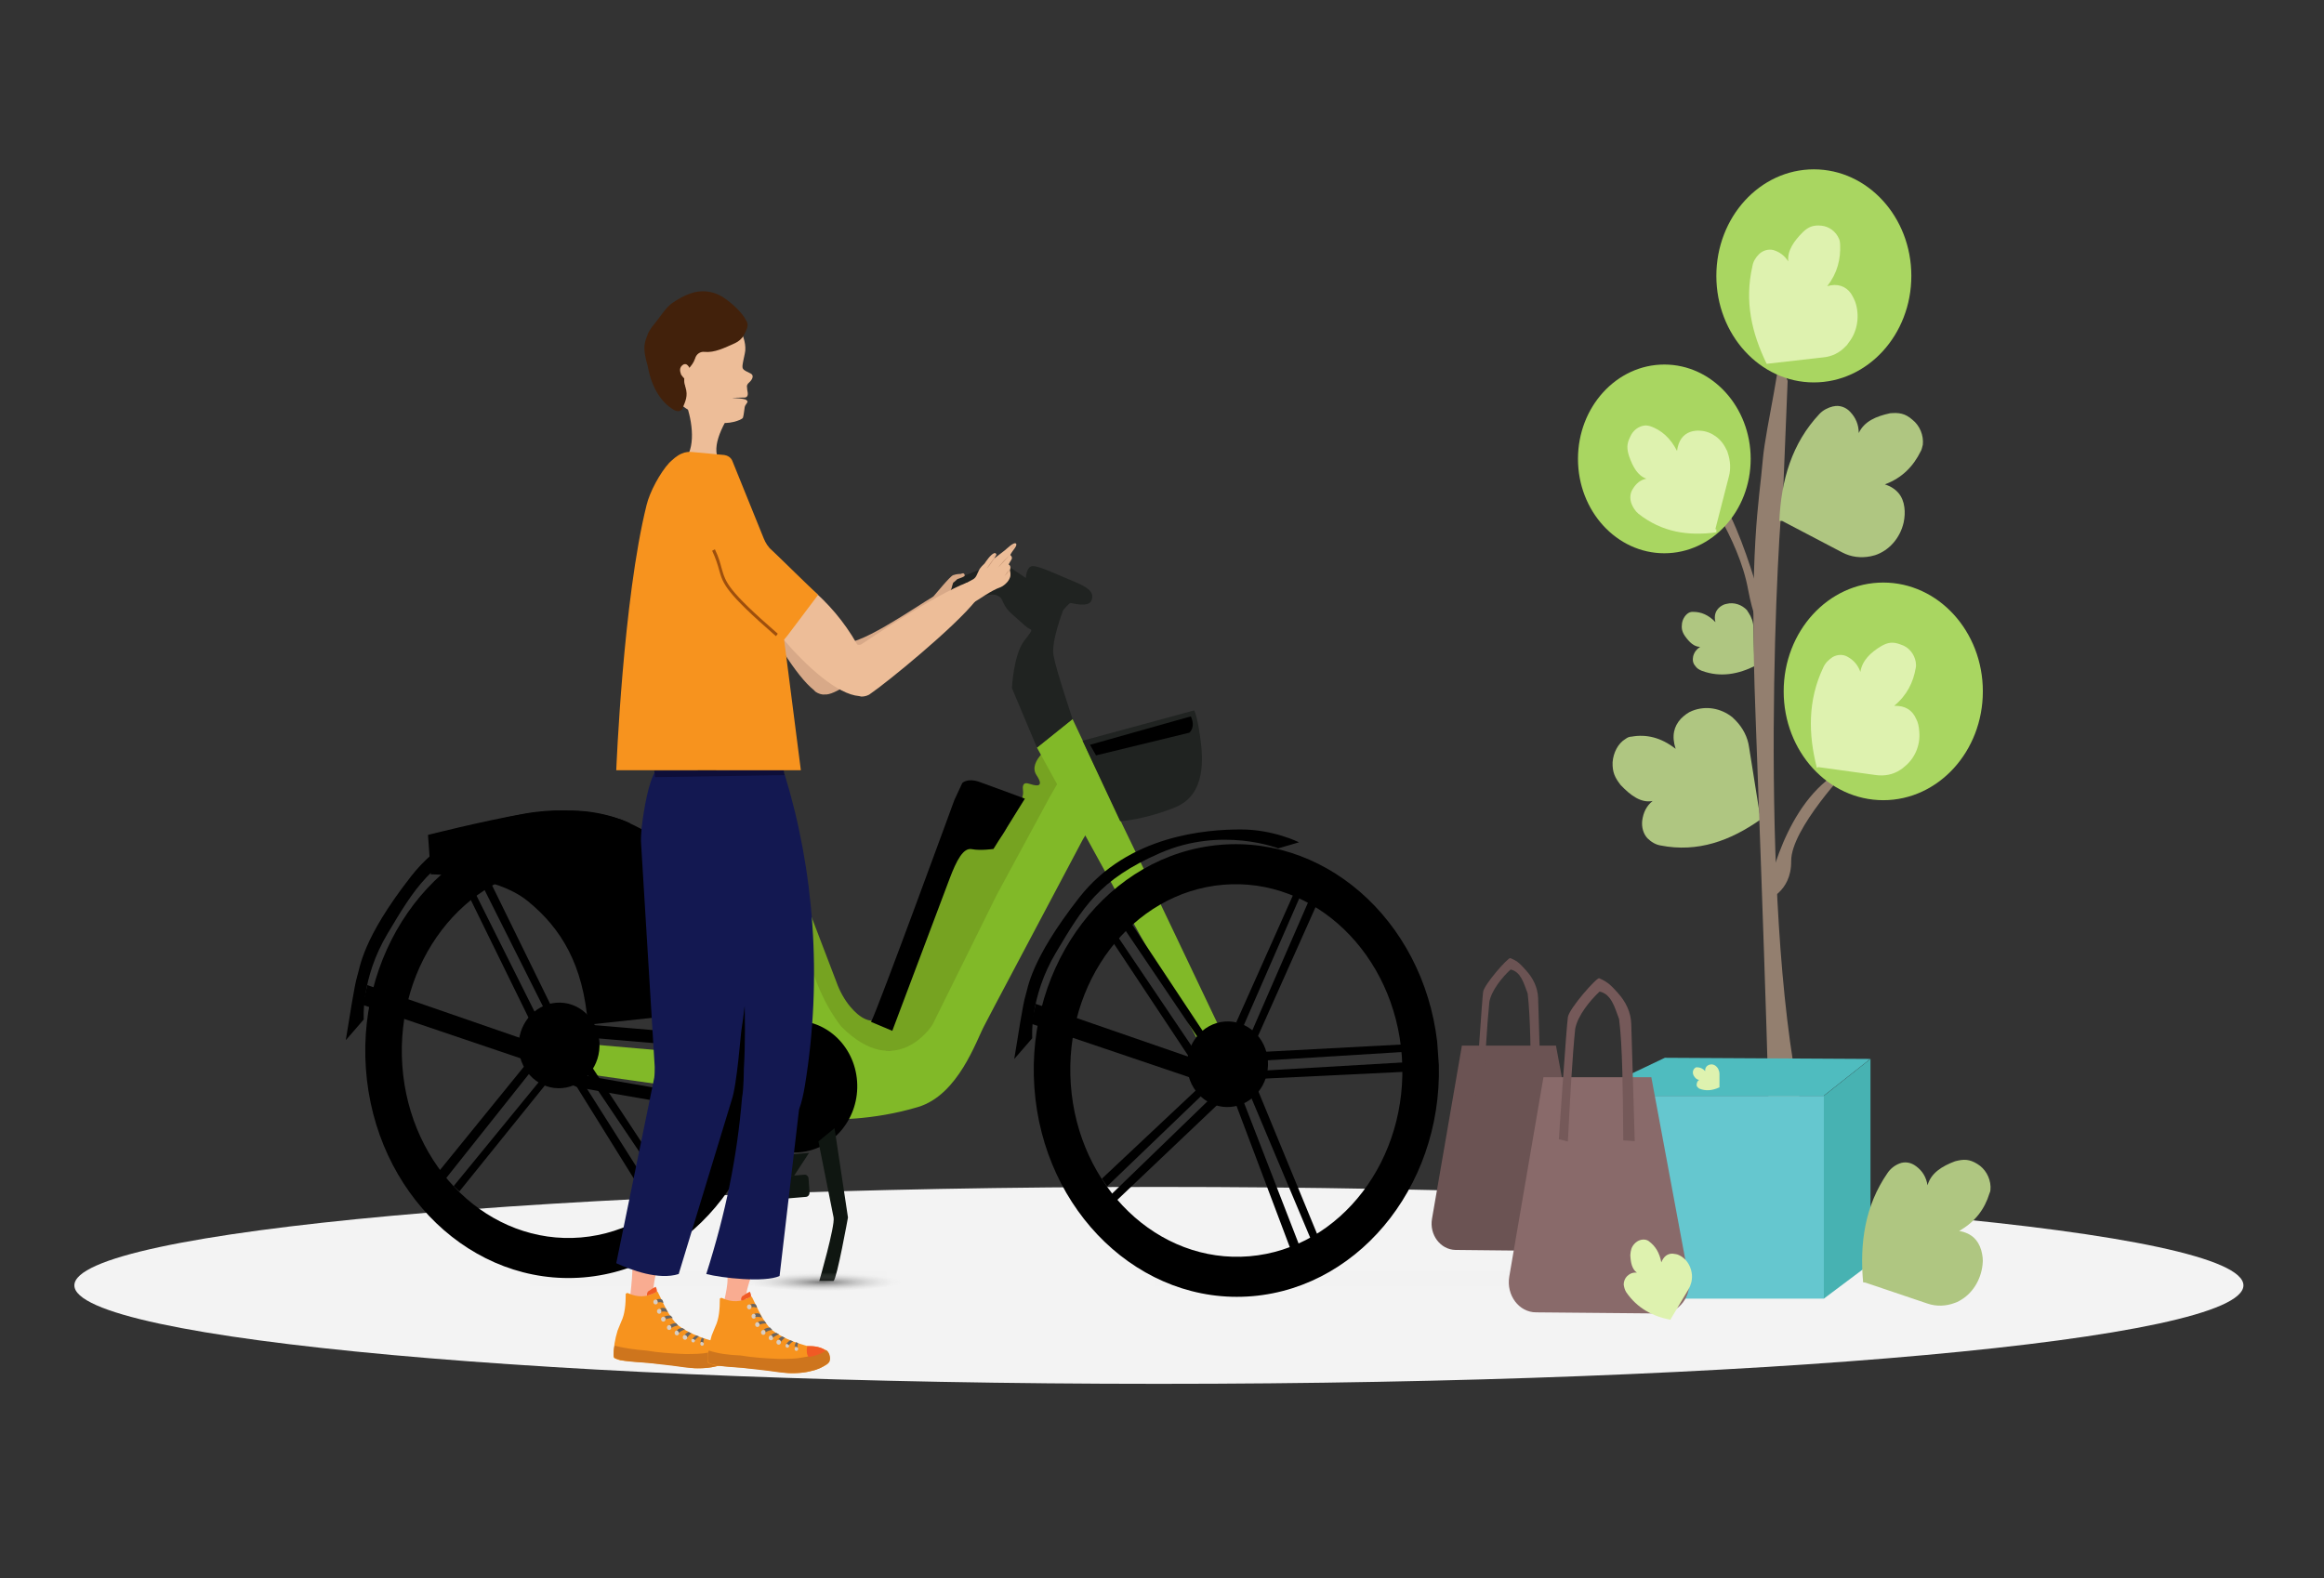 <svg width="343" height="233" viewBox="0 0 343 233" fill="none" xmlns="http://www.w3.org/2000/svg">
<rect x="0" y="0" width="343" height="233" fill="#333333" stroke="none"/>
<path d="M171.043 204.3C259.445 204.3 331.109 197.793 331.109 189.765C331.109 181.738 259.445 175.23 171.043 175.23C82.64 175.23 10.976 181.738 10.976 189.765C10.976 197.793 82.64 204.3 171.043 204.3Z" fill="#F3F3F3"/>
<path d="M130.779 187.758H78.259V189.892H130.779V187.758Z" fill="#F2F2F2"/>
<path d="M223.043 187.758H170.523V189.892H223.043V187.758Z" fill="#F2F2F2"/>
<path d="M259.794 120.664L258.149 110.328C257.944 108.811 257.224 107.463 256.197 106.396C256.042 106.227 255.837 106.059 255.683 105.89C253.987 104.542 251.777 104.149 249.773 104.935C249.156 105.16 248.591 105.609 248.077 106.115C247.049 107.238 246.69 108.643 247.306 110.552C245.148 108.867 242.99 108.362 240.78 108.755C240.471 108.755 240.215 108.867 239.906 109.092C238.776 109.766 238.108 111.17 238.005 112.519C237.953 114.035 238.364 114.822 239.187 115.889C240.677 117.462 242.219 118.585 243.915 118.248C242.99 118.979 242.527 119.99 242.373 121.169C242.27 122.124 242.527 123.079 243.144 123.753C243.709 124.315 244.377 124.708 245.097 124.821C250.544 125.888 255.374 124.146 259.897 120.945L259.794 120.664Z" fill="#AFC681"/>
<path d="M258.937 98.194L258.783 92.633C258.783 91.847 258.475 91.06 258.064 90.442C258.012 90.33 257.909 90.274 257.858 90.105C257.087 89.263 255.905 88.87 254.826 89.15C254.466 89.207 254.158 89.375 253.85 89.6C253.233 90.105 252.925 90.836 253.182 91.847C252.154 90.779 251.075 90.33 249.893 90.33C249.739 90.33 249.584 90.33 249.43 90.386C248.814 90.611 248.351 91.341 248.248 92.015C248.145 92.746 248.248 93.251 248.659 93.869C249.327 94.824 250.047 95.498 250.92 95.498C250.407 95.835 250.047 96.284 249.893 96.902C249.79 97.408 249.841 97.913 250.201 98.307C250.407 98.644 250.766 98.868 251.177 99.037C253.952 100.048 256.573 99.543 259.143 98.251L258.937 98.194Z" fill="#AFC681"/>
<path d="M263.171 72.692C263.171 72.748 263.171 72.805 263.171 72.861C262.503 76.006 259.265 132.461 265.792 163.075C265.792 163.131 265.792 163.188 265.792 163.244L267.847 176.388H261.115C261.68 176.613 260.139 133.753 259.111 105.891C258.135 80.669 259.625 74.377 260.19 67.693C260.601 63.087 263.428 51.459 262.246 52.245L263.839 56.233L263.171 72.692Z" fill="#937F6F"/>
<path d="M263.027 76.905L271.918 81.568C273.203 82.242 274.641 82.41 276.08 82.129C276.286 82.073 276.543 82.017 276.748 81.961C278.804 81.287 280.448 79.433 280.962 77.13C281.117 76.4 281.168 75.613 281.065 74.883C280.86 73.254 279.935 72.074 278.187 71.513C280.757 70.558 282.401 68.816 283.48 66.626C283.635 66.401 283.686 66.008 283.789 65.671C283.943 64.266 283.326 62.806 282.247 61.963C281.168 61.008 280.243 60.896 278.958 61.008C276.903 61.458 275.155 62.188 274.333 63.929C274.333 62.693 273.871 61.626 273.048 60.783C272.432 60.109 271.455 59.772 270.582 59.997H270.53C269.811 60.166 269.04 60.559 268.526 61.12C264.466 65.446 262.873 70.895 262.616 76.905H263.027Z" fill="#AFC681"/>
<path d="M267.706 56.457C275.653 56.457 282.095 49.415 282.095 40.729C282.095 32.042 275.653 25 267.706 25C259.759 25 253.317 32.042 253.317 40.729C253.317 49.415 259.759 56.457 267.706 56.457Z" fill="#A9D661"/>
<path d="M260.793 53.706L269.169 52.751C270.351 52.638 271.533 52.077 272.407 51.122C272.561 51.009 272.715 50.785 272.818 50.616C274.051 49.099 274.462 46.965 273.949 44.999C273.794 44.381 273.486 43.819 273.178 43.314C272.407 42.246 271.174 41.797 269.683 42.246C271.174 40.336 271.687 38.258 271.585 36.067C271.585 35.843 271.533 35.505 271.431 35.281C270.968 34.157 269.94 33.427 268.81 33.315C267.628 33.202 266.908 33.483 266.086 34.27C264.801 35.562 263.773 36.966 263.928 38.595C263.414 37.752 262.643 37.191 261.718 36.91C260.998 36.741 260.176 36.966 259.611 37.528C259.097 38.033 258.737 38.651 258.635 39.325C257.453 44.493 258.532 49.156 260.742 53.706H260.793Z" fill="#DEF2AF"/>
<path d="M261.183 93.701C261.183 93.701 256.712 74.658 252.087 71.512C247.462 68.422 250.648 71.344 250.648 71.344C250.648 71.344 256.61 79.32 257.997 87.016C259.436 94.599 261.183 93.701 261.183 93.701Z" fill="#937F6F"/>
<path d="M260.61 132.966C260.61 132.966 262.615 120.271 270.272 114.71C277.929 109.093 272.893 113.362 272.893 113.362C272.893 113.362 264.31 122.35 264.362 127.124C264.413 131.787 260.61 132.966 260.61 132.966Z" fill="#937F6F"/>
<path d="M245.639 81.68C252.678 81.68 258.384 75.443 258.384 67.749C258.384 60.056 252.678 53.818 245.639 53.818C238.601 53.818 232.895 60.056 232.895 67.749C232.895 75.443 238.601 81.68 245.639 81.68Z" fill="#A9D661"/>
<path d="M253.165 78.142L255.169 70.334C255.478 69.21 255.375 67.975 255.015 66.907C254.964 66.739 254.913 66.514 254.81 66.402C254.09 64.773 252.6 63.705 251.007 63.593C250.493 63.537 249.979 63.593 249.465 63.762C248.386 64.155 247.718 65.054 247.512 66.57C246.536 64.66 245.2 63.481 243.555 62.919C243.35 62.863 243.093 62.807 242.887 62.807C241.86 62.863 240.986 63.537 240.575 64.548C240.061 65.559 240.112 66.289 240.421 67.3C240.986 68.93 241.705 70.222 242.99 70.671C242.117 70.839 241.5 71.345 240.986 72.188C240.575 72.805 240.523 73.592 240.78 74.322C240.986 74.884 241.346 75.446 241.808 75.839C245.303 78.591 249.157 79.153 253.319 78.591V78.142H253.165Z" fill="#DEF2AF"/>
<path d="M277.952 118.135C286.069 118.135 292.649 110.942 292.649 102.07C292.649 93.197 286.069 86.004 277.952 86.004C269.834 86.004 263.254 93.197 263.254 102.07C263.254 110.942 269.834 118.135 277.952 118.135Z" fill="#A9D661"/>
<path d="M268.359 113.248L276.889 114.428C278.123 114.596 279.408 114.371 280.487 113.641C280.641 113.529 280.846 113.416 281.001 113.248C282.542 112.068 283.467 110.102 283.262 107.968C283.21 107.294 283.108 106.676 282.799 106.114C282.234 104.822 281.155 104.148 279.562 104.204C281.463 102.631 282.388 100.721 282.748 98.587C282.799 98.362 282.799 98.025 282.748 97.744C282.542 96.508 281.669 95.497 280.538 95.16C279.408 94.711 278.637 94.823 277.66 95.385C276.067 96.34 274.834 97.519 274.577 99.205C274.217 98.194 273.601 97.463 272.676 96.958C272.007 96.564 271.134 96.621 270.466 97.014C269.901 97.407 269.387 97.856 269.078 98.587C266.817 103.361 266.869 108.361 268.153 113.36L268.359 113.248Z" fill="#DEF2AF"/>
<path d="M269.203 161.781H233.898V191.722H269.203V161.781Z" fill="#65C7CF"/>
<path d="M245.718 156.164L276.038 156.333L269.151 161.781H233.898L245.718 156.164Z" fill="#4FBCBF"/>
<path d="M276.067 156.332V186.553L269.181 191.721V161.781L276.067 156.332Z" fill="#47B2B2"/>
<path d="M215.771 154.311L211.351 179.926C210.94 182.285 212.584 184.476 214.794 184.532L230.93 184.7C233.192 184.7 234.887 182.453 234.425 180.038L229.646 154.367H215.771V154.311Z" fill="#6B5353"/>
<path d="M217.761 162.176C217.761 162.176 218.737 147.571 218.891 146.447C219.045 145.324 222.591 141.335 222.9 141.448C224.082 141.897 224.493 142.459 225.264 143.301C226.291 144.425 226.959 145.829 227.011 147.346L227.473 162.4L225.983 162.288C225.932 156.165 225.88 150.042 225.469 146.672C224.904 145.211 224.493 143.47 222.951 143.133C221.718 144.256 220.125 146.222 219.816 147.908C219.457 151.39 219.148 156.952 218.891 162.344L217.761 162.176Z" fill="#6B5353"/>
<path d="M227.79 159.087L222.754 188.466C222.291 191.219 224.193 193.746 226.711 193.746L245.211 193.915C247.781 193.915 249.785 191.331 249.219 188.578L243.721 159.031H227.79V159.087Z" fill="#896A6A"/>
<path d="M230.069 168.188C230.069 168.188 231.2 151.448 231.405 150.156C231.611 148.864 235.671 144.258 236.03 144.426C237.366 144.988 237.88 145.606 238.754 146.561C239.936 147.853 240.707 149.426 240.758 151.167L241.272 168.469L239.576 168.356C239.525 161.335 239.473 154.313 238.959 150.437C238.343 148.808 237.829 146.729 236.082 146.392C234.694 147.684 232.844 149.931 232.484 151.897C232.073 155.886 231.714 162.29 231.405 168.525L230.069 168.188Z" fill="#755959"/>
<path d="M275.338 189.363L284.485 192.453C285.821 192.902 287.209 192.846 288.545 192.341C288.751 192.284 288.956 192.172 289.162 192.06C291.063 191.049 292.348 189.026 292.605 186.723C292.708 185.993 292.605 185.263 292.399 184.533C291.937 183.016 290.96 182.061 289.162 181.724C291.526 180.376 292.913 178.522 293.633 176.163C293.787 175.882 293.787 175.545 293.787 175.208C293.735 173.803 292.965 172.511 291.834 171.837C290.652 171.107 289.83 171.107 288.545 171.444C286.592 172.174 284.999 173.185 284.485 174.983C284.28 173.747 283.715 172.848 282.79 172.174C282.07 171.613 281.145 171.444 280.323 171.781C279.603 172.062 278.987 172.568 278.576 173.185C275.235 178.016 274.464 183.521 274.978 189.307L275.338 189.363Z" fill="#AFC681"/>
<path d="M246.58 194.739L249.201 190.358C249.561 189.74 249.766 189.01 249.715 188.223C249.715 188.111 249.664 187.999 249.664 187.83C249.458 186.707 248.79 185.752 247.813 185.302C247.505 185.134 247.145 185.134 246.837 185.078C246.118 185.078 245.552 185.471 245.193 186.37C244.936 184.965 244.319 183.954 243.394 183.28C243.291 183.168 243.137 183.112 242.983 183.055C242.366 182.887 241.698 183.112 241.236 183.617C240.773 184.123 240.67 184.572 240.619 185.302C240.67 186.426 240.876 187.381 241.595 187.886C241.03 187.83 240.568 187.999 240.156 188.392C239.848 188.673 239.643 189.178 239.643 189.628C239.694 190.021 239.797 190.414 240.002 190.751C241.647 193.167 243.959 194.346 246.58 194.852V194.739Z" fill="#DEF2AF"/>
<path d="M253.778 160.546V158.523C253.778 158.243 253.676 157.962 253.521 157.681C253.47 157.625 253.47 157.625 253.419 157.569C253.162 157.231 252.751 157.063 252.34 157.175C252.237 157.175 252.083 157.288 251.98 157.344C251.774 157.512 251.62 157.793 251.671 158.13C251.312 157.737 250.901 157.569 250.489 157.569C250.438 157.569 250.387 157.569 250.335 157.569C250.078 157.681 249.924 157.906 249.873 158.13C249.821 158.411 249.873 158.58 249.976 158.804C250.181 159.141 250.438 159.422 250.798 159.422C250.592 159.535 250.489 159.703 250.438 159.928C250.387 160.096 250.387 160.321 250.489 160.433C250.592 160.546 250.695 160.658 250.798 160.714C251.774 161.107 252.751 160.995 253.727 160.546H253.778Z" fill="#DEF2AF"/>
<g clip-path="url(#clip0_21707_140754)">
<path d="M108.897 125.208L109.495 124.928C111.66 123.917 114.159 125.081 114.999 127.491L122.019 147.613C122.16 148.012 122.348 148.385 122.583 148.728C123.935 150.695 128.786 157.04 133.495 154.457C138.696 151.603 147.803 128.548 147.027 130.407C147.027 130.407 155.904 112.326 155.991 112.19C157.726 109.494 160.296 116.47 161.783 119.474L161.661 119.499C162.362 120.918 160.589 122.531 159.829 123.91L146.781 148.538C146.651 148.773 145.422 151.145 145.292 151.382C144.097 153.582 141.455 161.634 135.509 163.426C128.888 165.421 122.345 165.436 120.734 165.033C119.124 164.629 116.977 165.111 115.848 160.721C114.98 157.343 109.213 139.1 106.606 130.886C105.888 128.626 106.89 126.144 108.899 125.205L108.897 125.208Z" fill="#81B928"/>
<path d="M112.685 122.45L114.615 121.859L123.436 144.941C123.923 146.316 124.626 147.595 125.541 148.678C126.791 150.156 128.602 151.496 130.473 150.146C133.875 147.688 139.37 130.895 139.37 130.895C139.37 130.895 141.726 124.72 142.377 124.635C143.028 124.55 143.845 124.579 145.469 124.895C147.092 125.211 148.455 122.474 148.659 122.048C148.863 121.622 151.202 118.271 150.991 116.788C150.78 115.304 151.607 115.63 151.991 115.735C152.375 115.841 154.412 116.596 152.983 114.445C151.554 112.293 155.606 109.751 155.606 109.751L156.888 112.365L157.084 113.065L157.309 113.569L155.039 117.468L147.101 132.132L137.622 151.293C137.622 151.293 132.364 159.736 124.21 151.601C124.21 151.601 121.245 148.219 119.487 141.903C117.729 135.587 112.685 122.452 112.685 122.452L112.685 122.45Z" fill="#76A321"/>
<path d="M193.472 132.273L184.512 152.843L185.515 153.294L194.671 132.782L193.557 132.109L193.472 132.273Z" fill="black"/>
<path d="M192.249 131.505L183.491 151.55L182.452 150.945L191.337 131.03L192.249 131.505Z" fill="black"/>
<path d="M165.728 121.889C166.229 122.804 180.065 151.889 180.065 151.889L177.053 154.032L153.042 110.365L158.288 106.136L165.728 121.889Z" fill="#81B928"/>
<path d="M160.636 111.202L165.328 121.237C165.328 121.237 168.795 121.069 173.424 119.196C178.052 117.322 177.575 111.914 177.118 108.698C176.661 105.482 176.245 104.879 176.245 104.879L159.779 109.352L160.636 111.202Z" fill="#202321"/>
<path d="M160.876 109.955L161.765 111.521L175.534 108.17C175.534 108.17 176.517 107.415 175.759 105.76L160.876 109.955Z" fill="black"/>
<path d="M184.826 191.36C168.391 192.749 153.963 178.933 152.664 160.561C151.365 142.188 163.68 126.112 180.115 124.723C196.55 123.334 210.978 137.15 212.277 155.523C213.576 173.896 201.261 189.971 184.826 191.36ZM180.532 130.617C167.061 131.756 156.971 144.984 158.04 160.106C159.11 175.229 170.939 186.604 184.409 185.466C197.88 184.328 207.97 171.1 206.901 155.977C205.832 140.855 194.002 129.479 180.532 130.617Z" fill="black"/>
<path d="M163.533 175.015L177.354 161.732L176.602 160.875L162.626 174.014L163.394 175.127L163.533 175.015Z" fill="black"/>
<path d="M163.841 176.501L178.961 161.867L179.761 163.026L164.567 177.462L163.841 176.501Z" fill="black"/>
<path d="M165.495 136.464L177.881 154.785L178.713 154.024L166.467 135.541L165.404 136.304L165.495 136.464Z" fill="black"/>
<path d="M164.305 137.287L176.363 155.166L175.388 155.89L163.495 137.949L164.305 137.287Z" fill="black"/>
<path d="M207.582 156.818L185.917 158.086L186.039 159.266L207.75 158.214L207.754 156.821L207.582 156.818Z" fill="black"/>
<path d="M207.608 155.275L185.634 156.624L185.618 155.334L207.549 154.168L207.608 155.275Z" fill="black"/>
<path d="M192.15 184.857L183.454 162.413L182.412 163.036L190.926 185.621L192.216 185.051L192.15 184.857Z" fill="black"/>
<path d="M193.719 183.55L184.393 161.392L185.604 160.836L194.738 183.019L193.719 183.55Z" fill="black"/>
<path d="M175.553 159.043L152.199 151.136L152.865 148.208L175.84 156.16L175.553 159.043Z" fill="black"/>
<path d="M152.35 153.28C152.35 153.28 151.888 147.254 155.855 140.619C159.823 133.984 162.15 129.883 171.249 125.924C180.349 121.966 188.652 125.25 188.652 125.25L191.716 124.354C191.716 124.354 187.946 122.44 183.074 122.454C178.202 122.468 166.548 123.213 159.28 132.516C152.013 141.818 151.719 145.911 151.358 146.977C150.997 148.043 150.099 153.86 150.099 153.86L149.693 156.342" fill="black"/>
<path d="M181.62 163.418C184.908 163.14 187.375 160.094 187.129 156.614C186.883 153.135 184.017 150.539 180.729 150.817C177.441 151.095 174.975 154.141 175.221 157.621C175.467 161.1 178.332 163.696 181.62 163.418Z" fill="black"/>
<path d="M63.238 124.212L63.582 129.085C63.582 129.085 72.939 129.012 77.875 133.019C82.811 137.025 86.101 142.437 86.767 151.281L109.571 148.835L112.984 148.458C112.984 148.458 109.565 128.564 92.025 121.133C92.025 121.133 85.844 118.606 77.425 120.118C70.839 121.301 63.169 123.258 63.169 123.258L63.236 124.21L63.238 124.212Z" fill="black"/>
<path d="M115.228 165.561C114.77 165.6 114.301 165.58 113.835 165.499L85.866 160.637C83.435 160.216 81.75 158.262 81.856 155.995L81.873 155.632C81.988 153.214 84.147 151.306 86.792 151.286C86.96 151.284 87.127 151.291 87.292 151.305L115.226 153.673C117.768 153.888 119.694 155.813 119.709 158.15L119.727 161.005C119.735 162.207 119.24 163.339 118.332 164.195C117.494 164.984 116.392 165.458 115.226 165.557L115.228 165.561ZM86.512 153.201C84.944 153.333 83.667 154.421 83.605 155.731L83.588 156.095C83.528 157.351 84.623 158.498 86.137 158.761L114.106 163.623C115.26 163.824 116.419 163.499 117.205 162.76C117.719 162.274 118.002 161.657 117.998 161.024L117.98 158.169C117.971 156.85 116.705 155.71 115.096 155.573L87.162 153.205C87.045 153.196 86.925 153.191 86.805 153.191C86.707 153.19 86.609 153.197 86.513 153.205L86.512 153.201Z" fill="black"/>
<path d="M86.129 154.085L111.224 156.27L110.315 161.926L84.606 158.28L86.129 154.085Z" fill="#81B928"/>
<path d="M86.165 188.585C69.73 189.974 55.302 176.158 54.003 157.785C52.704 139.413 65.019 123.337 81.454 121.948C97.889 120.559 112.317 134.375 113.616 152.747C114.915 171.12 102.6 187.196 86.165 188.585ZM81.871 127.842C68.4 128.98 58.31 142.208 59.379 157.331C60.448 172.453 72.278 183.829 85.748 182.691C99.219 181.552 109.309 168.324 108.24 153.202C107.17 138.079 95.341 126.704 81.871 127.842Z" fill="black"/>
<path d="M65.868 173.904L79.169 157.166L78.224 156.37L64.733 172.983L65.732 174.048L65.868 173.904Z" fill="black"/>
<path d="M66.956 175.105L80.302 158.794L81.614 158.765L67.796 175.898L66.956 175.105Z" fill="black"/>
<path d="M70.978 130.315L80.996 150.301L81.913 149.669L72.055 129.546L70.906 130.145L70.978 130.315Z" fill="black"/>
<path d="M69.696 130.956L79.444 150.453L78.389 151.027L68.813 131.492L69.696 130.956Z" fill="black"/>
<path d="M97.074 177.217L85.552 159.032L84.712 159.785L96.587 178.886L97.656 178.133L97.074 177.217Z" fill="black"/>
<path d="M99.07 177.038L86.168 157.897L87.147 157.183L99.745 176.318L99.07 177.038Z" fill="black"/>
<path d="M76.894 156.265L53.538 148.356L54.204 145.431L77.181 153.382L76.894 156.265Z" fill="black"/>
<path d="M53.689 150.504C53.689 150.504 53.227 144.478 57.194 137.843C61.162 131.208 63.489 127.106 72.588 123.148C81.688 119.19 89.991 122.474 89.991 122.474L93.055 121.577C93.055 121.577 89.285 119.664 84.413 119.678C79.54 119.691 67.943 120.066 60.674 129.369C53.405 138.672 53.148 142.842 52.699 144.203C52.346 145.273 51.44 151.086 51.44 151.086L51.034 153.568" fill="black"/>
<path d="M82.959 160.641C86.247 160.363 88.714 157.317 88.468 153.837C88.222 150.357 85.356 147.762 82.068 148.04C78.78 148.318 76.314 151.364 76.56 154.843C76.806 158.323 79.671 160.918 82.959 160.641Z" fill="black"/>
<path d="M118.023 170.112C123.083 169.684 126.878 164.996 126.499 159.64C126.121 154.284 121.711 150.288 116.651 150.716C111.591 151.144 107.796 155.832 108.175 161.188C108.553 166.544 112.962 170.539 118.023 170.112Z" fill="black"/>
<path d="M106.397 129.653L103.638 119.946C103.638 119.946 105.049 119.274 106.459 119.159C107.868 119.044 110.946 118.805 111.477 118.803C112.008 118.8 113.056 118.637 113.478 119.381C113.899 120.125 115.821 125.231 115.821 125.231L106.395 129.655L106.397 129.653Z" fill="black"/>
<path d="M115.89 125.198C115.89 125.198 113.915 119.252 112.943 118.895C111.972 118.539 105.661 119.271 105.661 119.271C105.661 119.271 111.525 119.487 112.791 122.203L114.215 125.983L115.888 125.198L115.89 125.198Z" fill="#0F1611"/>
<path d="M104.908 119.491L102.008 110.738L104.729 110.508L107.4 119.28L104.908 119.491Z" fill="#0F1611"/>
<path d="M92.093 105.572C92.093 105.572 94.124 111.179 94.402 111.319C94.681 111.458 114.957 109.569 114.957 109.569C114.957 109.569 117.333 107.196 113.94 106.71C110.546 106.223 92.181 104.756 92.181 104.756L91.758 104.711L92.093 105.57L92.093 105.572Z" fill="#0F1611"/>
<path d="M120.79 168.514C120.79 168.514 122.788 178.506 123.03 179.741C123.272 180.976 120.917 189.112 120.917 189.112C120.917 189.112 121.569 189.112 123.03 189.112C123.523 188.756 125.152 179.741 125.152 179.741L123.17 166.558L120.791 168.514L120.79 168.514Z" fill="#0F1611"/>
<path d="M118.734 173.424L110.674 174.105C110.367 174.131 110.138 174.425 110.162 174.761L110.307 176.817C110.331 177.153 110.599 177.405 110.905 177.379L118.965 176.698C119.272 176.672 119.501 176.378 119.477 176.042L119.332 173.986C119.308 173.65 119.04 173.398 118.734 173.424Z" fill="#0F1611"/>
<path d="M116.995 170.412L114.537 173.779L117.217 173.553L119.403 170.209L116.995 170.412Z" fill="#0F1611"/>
<path d="M153.042 110.363L149.352 101.588C149.352 101.588 149.583 96.626 151.184 94.576C152.785 92.527 152.216 93.214 151.419 92.483C150.931 92.037 149.959 91.183 149.278 90.589C148.784 90.156 148.379 89.617 148.09 88.999L147.846 88.48C147.846 88.48 147.413 87.481 145.623 87.872C143.833 88.262 141.381 88.847 141.381 88.847C141.381 88.847 142.815 86.072 141.269 85.929C139.323 85.749 147.896 82.979 147.896 82.979L151.408 85.333C151.408 85.333 151.457 83.654 152.377 83.576C153.296 83.498 156.121 84.873 158.31 85.766C160.5 86.659 161.53 87.347 161.126 88.578C160.723 89.808 158.211 89.004 157.994 89.022C157.777 89.04 156.923 90.07 156.923 90.07C156.923 90.07 155.12 94.646 155.488 96.768C155.856 98.891 158.305 106.157 158.305 106.157L153.046 110.367L153.042 110.363Z" fill="#202321"/>
<path d="M140.884 88.986C141.704 88.917 142.317 88.132 142.253 87.234C142.19 86.335 141.474 85.663 140.654 85.732C139.835 85.801 139.222 86.586 139.285 87.485C139.349 88.383 140.065 89.056 140.884 88.986Z" fill="#202321"/>
<path d="M115.465 133.533C115.212 133.639 115.083 133.951 115.18 134.229C115.277 134.506 115.963 134.973 115.963 134.973C115.963 134.973 116.197 134.126 116.1 133.848C116.003 133.57 115.72 133.427 115.465 133.533ZM115.703 134.22C115.611 134.258 115.509 134.207 115.475 134.106C115.441 134.005 115.487 133.893 115.579 133.856C115.671 133.819 115.773 133.869 115.807 133.97C115.841 134.071 115.795 134.183 115.703 134.22Z" fill="white"/>
<path d="M114.182 139.776L113.618 138.14C113.599 138.11 113.585 138.075 113.56 138.049C113.53 138.02 113.492 138 113.453 137.991C113.41 137.982 113.365 137.979 113.321 137.981C113.308 137.982 113.294 137.983 113.281 137.984C113.269 137.985 113.258 137.99 113.248 137.993C113.248 137.993 113.248 137.993 113.247 137.993C113.237 137.998 113.226 138.001 113.215 138.004L112.194 138.427L112.463 139.209L113.083 138.954L113.141 139.124C113.082 139.223 113.009 139.305 112.923 139.374C112.837 139.44 112.744 139.49 112.646 139.522C112.546 139.554 112.444 139.567 112.338 139.561C112.231 139.553 112.126 139.526 112.026 139.475C111.914 139.419 111.818 139.342 111.736 139.247C111.654 139.151 111.594 139.043 111.553 138.926C111.512 138.809 111.493 138.686 111.496 138.554C111.498 138.423 111.526 138.295 111.575 138.173C111.626 138.05 111.694 137.944 111.782 137.856C111.871 137.769 111.969 137.703 112.076 137.658C112.182 137.613 112.295 137.593 112.415 137.593C112.535 137.596 112.649 137.624 112.763 137.68L113.076 136.917C112.868 136.814 112.653 136.76 112.433 136.755C112.214 136.751 112.005 136.792 111.806 136.872C111.607 136.952 111.426 137.078 111.264 137.24C111.101 137.402 110.974 137.597 110.88 137.827C110.786 138.055 110.737 138.29 110.735 138.532C110.733 138.771 110.768 139.001 110.846 139.221C110.923 139.441 111.031 139.637 111.177 139.816C111.323 139.994 111.501 140.133 111.709 140.236C111.917 140.34 112.132 140.393 112.352 140.398C112.571 140.403 112.78 140.362 112.98 140.282C113.06 140.247 113.14 140.207 113.218 140.16C113.296 140.111 113.369 140.056 113.436 139.993L113.465 140.075L114.18 139.78L114.182 139.776Z" fill="white"/>
<path d="M114.679 135.688C114.891 135.6 115.108 135.561 115.326 135.574C115.545 135.585 115.749 135.64 115.942 135.734C116.134 135.828 116.307 135.961 116.459 136.135C116.612 136.308 116.728 136.51 116.809 136.745C116.889 136.979 116.925 137.215 116.915 137.456C116.905 137.696 116.855 137.92 116.768 138.131C116.68 138.342 116.558 138.53 116.4 138.698C116.244 138.865 116.058 138.993 115.846 139.081C115.634 139.169 115.417 139.209 115.199 139.195C114.98 139.184 114.776 139.129 114.585 139.035C114.393 138.939 114.221 138.806 114.07 138.634C113.917 138.461 113.802 138.259 113.72 138.024C113.638 137.79 113.604 137.553 113.614 137.313C113.624 137.073 113.672 136.849 113.757 136.638C113.843 136.428 113.965 136.24 114.121 136.074C114.277 135.906 114.463 135.778 114.675 135.69L114.679 135.688ZM115.582 138.299C115.697 138.251 115.796 138.183 115.882 138.093C115.967 138.004 116.033 137.903 116.079 137.787C116.127 137.673 116.153 137.55 116.158 137.422C116.162 137.293 116.143 137.165 116.1 137.04C116.056 136.914 115.994 136.803 115.912 136.71C115.83 136.618 115.738 136.545 115.632 136.493C115.528 136.44 115.416 136.411 115.3 136.406C115.181 136.401 115.065 136.422 114.951 136.47C114.836 136.517 114.737 136.585 114.652 136.675C114.568 136.765 114.501 136.866 114.456 136.982C114.408 137.096 114.382 137.219 114.377 137.346C114.373 137.476 114.391 137.603 114.435 137.729C114.479 137.854 114.541 137.965 114.623 138.058C114.704 138.151 114.796 138.223 114.903 138.276C115.007 138.328 115.119 138.357 115.235 138.362C115.353 138.369 115.47 138.346 115.584 138.299L115.582 138.299Z" fill="white"/>
<path d="M113.426 141.394C113.38 141.387 113.347 141.38 113.327 141.369C113.295 141.352 113.274 141.327 113.262 141.292C113.249 141.257 113.251 141.221 113.264 141.186C113.278 141.151 113.302 141.128 113.333 141.113C113.365 141.098 113.398 141.099 113.426 141.116C113.454 141.13 113.475 141.152 113.484 141.18L113.452 141.217C113.439 141.19 113.424 141.173 113.406 141.164C113.388 141.155 113.371 141.154 113.351 141.164C113.33 141.174 113.316 141.188 113.307 141.208C113.299 141.23 113.297 141.251 113.306 141.273C113.316 141.296 113.328 141.312 113.348 141.32C113.36 141.326 113.382 141.332 113.415 141.34C113.465 141.348 113.505 141.358 113.529 141.37C113.568 141.39 113.594 141.422 113.61 141.465C113.627 141.508 113.624 141.552 113.608 141.596C113.59 141.639 113.561 141.669 113.522 141.685C113.483 141.701 113.442 141.7 113.402 141.68C113.363 141.661 113.338 141.633 113.325 141.594L113.365 141.563C113.377 141.596 113.396 141.618 113.422 141.632C113.45 141.645 113.477 141.647 113.505 141.636C113.533 141.625 113.553 141.604 113.564 141.574C113.577 141.543 113.577 141.514 113.567 141.483C113.557 141.452 113.539 141.431 113.511 141.418C113.497 141.411 113.469 141.403 113.428 141.394L113.426 141.394Z" fill="white"/>
<path d="M113.487 140.683L113.532 140.664L113.658 141.032C113.683 140.975 113.721 140.938 113.775 140.914C113.833 140.89 113.887 140.89 113.937 140.915C113.987 140.94 114.023 140.982 114.045 141.043L114.169 141.405L114.124 141.424L114 141.066C113.983 141.021 113.956 140.987 113.914 140.968C113.872 140.948 113.832 140.947 113.79 140.963C113.749 140.98 113.719 141.012 113.7 141.056C113.692 141.075 113.688 141.095 113.685 141.114L113.833 141.543L113.788 141.562L113.485 140.683L113.487 140.683Z" fill="white"/>
<path d="M114.848 141.122L114.803 141.14L114.764 141.032C114.76 141.049 114.755 141.064 114.749 141.079C114.716 141.16 114.66 141.218 114.586 141.247C114.511 141.277 114.436 141.277 114.362 141.239C114.288 141.203 114.238 141.142 114.209 141.06C114.18 140.978 114.182 140.896 114.216 140.813C114.249 140.732 114.305 140.676 114.38 140.645C114.454 140.613 114.529 140.615 114.603 140.653C114.617 140.661 114.631 140.67 114.643 140.677L114.617 140.602L114.662 140.583L114.848 141.122ZM114.721 140.903L114.687 140.804C114.663 140.76 114.627 140.725 114.582 140.704C114.52 140.673 114.458 140.672 114.397 140.696C114.335 140.72 114.288 140.768 114.262 140.836C114.234 140.904 114.233 140.971 114.257 141.039C114.281 141.106 114.323 141.158 114.385 141.186C114.447 141.217 114.508 141.218 114.57 141.192C114.632 141.165 114.678 141.119 114.704 141.052C114.726 141.001 114.732 140.95 114.722 140.898L114.721 140.903Z" fill="white"/>
<path d="M114.816 140.521L114.861 140.502L114.895 140.601C114.899 140.581 114.906 140.564 114.912 140.544C114.937 140.485 114.968 140.445 115.009 140.426L115.028 140.48C115 140.492 114.978 140.522 114.958 140.568C114.931 140.631 114.928 140.697 114.948 140.762L115.045 141.041L115 141.06L114.814 140.521L114.816 140.521Z" fill="white"/>
<path d="M115.128 140.19C115.14 140.195 115.149 140.205 115.154 140.219C115.159 140.234 115.158 140.247 115.153 140.26C115.148 140.273 115.139 140.282 115.126 140.287C115.113 140.293 115.101 140.292 115.089 140.286C115.077 140.281 115.069 140.271 115.064 140.257C115.059 140.242 115.06 140.229 115.065 140.216C115.07 140.203 115.079 140.194 115.092 140.189C115.105 140.183 115.117 140.185 115.128 140.19ZM115.18 140.372L115.367 140.912L115.322 140.93L115.135 140.39L115.18 140.372Z" fill="white"/>
<path d="M115.425 140.405L115.57 140.823L115.526 140.842L115.339 140.303L115.384 140.284L115.396 140.319C115.423 140.258 115.462 140.217 115.516 140.193C115.574 140.169 115.628 140.169 115.678 140.194C115.728 140.22 115.763 140.261 115.785 140.322L115.908 140.683L115.864 140.701L115.74 140.345C115.724 140.3 115.696 140.267 115.655 140.247C115.613 140.227 115.572 140.226 115.531 140.243C115.49 140.259 115.46 140.291 115.442 140.334C115.432 140.358 115.426 140.382 115.425 140.405Z" fill="white"/>
<path d="M116.51 140.314C116.505 140.33 116.5 140.345 116.494 140.36C116.461 140.441 116.405 140.499 116.33 140.528C116.255 140.558 116.18 140.558 116.106 140.52C116.032 140.484 115.981 140.422 115.952 140.34C115.923 140.258 115.925 140.176 115.96 140.094C115.993 140.013 116.049 139.958 116.124 139.926C116.198 139.895 116.274 139.897 116.348 139.933C116.362 139.94 116.376 139.949 116.388 139.957L116.361 139.881L116.406 139.862L116.552 140.281C116.579 140.361 116.577 140.442 116.545 140.521C116.513 140.602 116.457 140.657 116.382 140.689C116.307 140.72 116.232 140.718 116.158 140.68C116.142 140.673 116.128 140.664 116.115 140.654L116.157 140.617C116.157 140.617 116.171 140.626 116.179 140.63C116.241 140.661 116.303 140.662 116.365 140.637C116.427 140.613 116.471 140.565 116.5 140.499C116.524 140.438 116.529 140.376 116.512 140.314L116.51 140.314ZM116.432 140.084C116.407 140.04 116.372 140.007 116.326 139.985C116.264 139.955 116.203 139.953 116.141 139.978C116.079 140.002 116.032 140.05 116.006 140.118C115.978 140.186 115.977 140.254 116.001 140.321C116.025 140.389 116.067 140.441 116.129 140.469C116.191 140.5 116.253 140.501 116.315 140.477C116.377 140.452 116.423 140.404 116.45 140.336C116.469 140.288 116.475 140.237 116.47 140.187L116.433 140.082L116.432 140.084Z" fill="white"/>
<path d="M128.558 150.865C129.525 149.108 140.849 118.128 140.849 118.128C140.849 118.128 141.969 115.721 142.016 115.617C142.063 115.514 142.907 114.864 144.473 115.41C146.04 115.955 151.265 117.908 151.265 117.908L146.629 125.333C146.629 125.333 144.687 125.616 143.433 125.364C142.179 125.112 141.184 126.989 140.143 129.748C139.102 132.506 131.695 152.186 131.695 152.186" fill="black"/>
<ellipse opacity="0.5" cx="121.569" cy="189.112" rx="11.727" ry="1.425" fill="url(#paint0_radial_21707_140754)"/>
</g>
<path d="M141.803 84.73C141.803 84.73 142.021 84.622 142.17 84.637C142.318 84.652 142.476 84.928 142.315 85.075C142.153 85.222 141.294 85.494 141.294 85.494C141.294 85.494 140.775 85.996 140.684 86.019C140.649 86.081 140.484 86.651 140.436 86.874C140.389 87.098 139.496 88.54 139.427 88.664C139.357 88.787 138.661 90.021 138.434 89.868C138.206 89.714 137.279 88.578 137.671 88.161C138.063 87.744 140.188 85.089 140.681 84.91C141.266 84.709 141.803 84.73 141.803 84.73Z" fill="#D8A988"/>
<path d="M106.559 75.001C105.45 77.66 114.912 97.768 120.124 101.88C120.181 101.918 120.26 102.056 120.374 102.133C120.772 102.401 121.296 102.585 121.719 102.529C124.54 102.814 135.14 92.928 138.561 89.784L137.707 88.1C135.386 89.432 125.785 96.158 124.289 94.638C124.289 94.638 122.907 95.492 122.897 95.23C119.879 83.059 109.731 79.461 108.388 76L106.559 75.001Z" fill="#D8A988"/>
<path d="M93.224 186.128C93.624 187.433 92.823 192.145 92.823 193.739C93.758 195.117 96.028 194.029 96.295 192.579C96.295 192.434 96.429 192.362 96.429 192.072C96.162 191.13 96.696 187.723 97.43 185.838L93.224 186.128Z" fill="#F9AC91"/>
<path d="M107.313 188.232C107.647 189.537 106.645 192.726 106.445 194.249C107.313 195.698 109.65 194.683 109.918 193.234C109.984 193.089 110.051 193.016 110.118 192.726C109.784 191.711 110.518 188.957 111.453 187.145L107.313 188.232Z" fill="#F9AC91"/>
<path d="M107.18 114.291H115.794C120.134 128.354 121.403 144.374 118.799 160.25C118.598 161.482 118.331 162.714 117.931 163.802L115.059 188.376C112.856 189.39 106.445 188.666 104.241 188.086C107.113 179.024 108.782 170.906 109.517 162.062C109.784 160.684 109.784 157.785 109.784 157.785C110.652 144.157 107.781 117.698 107.18 114.291Z" fill="#131851"/>
<path d="M100.169 188.087C97.231 189.029 93.157 187.507 90.954 186.492L96.563 159.091C96.629 158.584 96.629 158.004 96.629 157.496L94.626 124.658C94.559 123.933 94.626 123.064 94.693 122.266C95.027 119.367 95.761 115.235 96.763 113.857H108.048C111.254 130.168 110.719 144.013 109.451 151.915C109.317 152.567 108.783 160.178 107.982 162.426L100.169 188.087Z" fill="#131851"/>
<path d="M115.794 114.438L96.696 114.728L96.563 113.785L115.661 113.713L115.794 114.438Z" fill="#0E0E38"/>
<path d="M101.372 59.926L107.983 60.578C106.113 63.84 104.644 66.74 106.781 68.987L100.504 68.407C102.641 66.885 102.374 62.97 101.372 59.926Z" fill="#EDBD98"/>
<path d="M107.982 46.514C107.982 46.514 110.519 49.848 109.918 52.24C109.851 52.603 109.785 52.893 109.718 53.183C109.451 54.56 109.451 54.487 110.786 55.14C111.454 55.502 110.853 56.227 110.519 56.517C110.319 56.662 110.185 56.952 110.252 57.17C110.252 57.46 110.319 57.75 110.319 57.75C110.319 57.822 110.586 58.692 109.851 58.692C106.179 58.764 109.25 58.692 110.052 58.982C110.052 58.982 110.386 59.199 110.319 59.344C110.252 59.562 109.985 59.779 109.918 60.069C109.851 60.359 109.785 61.302 109.651 61.664C109.517 62.026 107.314 62.751 106.045 62.316C105.043 62.099 103.708 61.736 103.174 61.664C102.973 61.664 102.706 61.157 102.573 61.012C102.306 60.794 101.571 60.577 101.037 60.142C99.902 59.417 100.903 58.982 100.97 58.474C101.037 58.039 101.17 57.097 101.037 56.807C100.903 56.59 99.968 55.357 99.768 54.85C99.501 53.98 99.968 52.675 100.302 52.168C100.636 51.66 101.437 51.443 101.905 51.878C102.306 52.168 102.773 52.168 102.973 51.805C103.174 51.37 105.644 48.036 106.112 47.673C106.312 47.456 107.982 46.514 107.982 46.514Z" fill="#EDBD98"/>
<path d="M110.253 48.47C110.12 48.833 109.986 49.123 109.786 49.485C109.519 49.993 108.985 50.428 108.517 50.645C106.914 51.37 105.445 52.095 103.976 51.95C103.375 51.877 102.774 52.24 102.574 52.965C102.374 53.545 102.04 53.98 101.639 54.415C101.038 55.067 100.771 56.154 101.172 57.169C101.572 58.474 101.172 59.199 100.704 60.359C100.437 60.721 100.103 60.794 99.569 60.576C97.365 59.344 96.097 56.879 95.562 53.907C94.761 51.225 95.162 50.5 95.629 49.268C95.763 48.905 96.03 48.615 96.23 48.253C97.299 47.021 98.167 45.498 99.168 44.773C100.036 44.194 100.838 43.686 101.906 43.324C103.509 42.744 105.245 42.961 106.647 43.831C108.183 44.846 109.585 46.223 110.12 47.311C110.387 47.673 110.387 48.108 110.253 48.47Z" fill="#42210B"/>
<path d="M92.689 190.914C94.091 191.566 95.493 191.566 96.896 190.696C96.963 190.624 97.029 190.696 97.096 190.769C97.897 192.363 98.699 194.393 100.034 195.625C101.37 196.64 103.039 197.365 104.842 197.873C105.043 197.945 105.31 198.017 105.51 198.017C106.445 198.017 107.113 198.163 107.714 198.452C107.78 198.525 107.914 198.525 107.981 198.597C108.381 198.815 108.515 199.25 108.582 199.83C108.582 200.192 108.448 200.482 108.181 200.7C106.712 201.642 104.842 202.077 102.505 202.004L98.231 201.425L91.554 200.845L90.752 200.555C90.619 200.482 90.552 200.41 90.552 200.192C90.552 198.96 90.752 197.728 91.153 196.423C91.287 196.06 91.554 195.48 91.687 195.118C92.221 194.031 92.355 192.581 92.355 190.986C92.555 190.914 92.622 190.841 92.689 190.914Z" fill="#F7931E"/>
<path d="M90.754 198.666C90.62 198.666 90.487 200.044 90.62 200.333C90.754 200.696 92.022 200.841 92.223 200.913C93.291 201.058 94.426 201.131 95.561 201.203L99.368 201.638C100.436 201.783 101.705 202.001 102.974 202.001C104.042 202.001 104.977 201.928 105.979 201.638C106.78 201.493 107.515 201.131 108.316 200.551C108.383 200.478 108.45 200.406 108.516 200.333C108.717 199.899 108.65 199.029 108.049 198.594C107.181 199.029 105.979 199.464 104.576 199.681C103.508 199.899 102.306 199.899 101.104 199.899C99.101 199.826 97.097 199.681 95.428 199.391C93.692 199.246 92.022 199.029 90.754 198.666Z" fill="#CE751D"/>
<path d="M105.31 198.017C105.177 198.67 105.244 199.25 105.511 199.612C106.512 199.467 107.314 199.177 108.048 198.67C107.314 198.162 106.379 197.945 105.31 198.017Z" fill="#F15A24"/>
<path d="M96.762 192.58C96.947 192.58 97.096 192.418 97.096 192.218C97.096 192.018 96.947 191.855 96.762 191.855C96.578 191.855 96.428 192.018 96.428 192.218C96.428 192.418 96.578 192.58 96.762 192.58Z" fill="#D8CDC3"/>
<path d="M97.296 193.955C97.48 193.955 97.63 193.793 97.63 193.593C97.63 193.393 97.48 193.23 97.296 193.23C97.112 193.23 96.962 193.393 96.962 193.593C96.962 193.793 97.112 193.955 97.296 193.955Z" fill="#D8CDC3"/>
<path d="M97.897 195.116C98.081 195.116 98.231 194.953 98.231 194.753C98.231 194.553 98.081 194.391 97.897 194.391C97.712 194.391 97.563 194.553 97.563 194.753C97.563 194.953 97.712 195.116 97.897 195.116Z" fill="#D8CDC3"/>
<path d="M98.766 196.352C98.95 196.352 99.1 196.19 99.1 195.989C99.1 195.789 98.95 195.627 98.766 195.627C98.582 195.627 98.432 195.789 98.432 195.989C98.432 196.19 98.582 196.352 98.766 196.352Z" fill="#D8CDC3"/>
<path d="M99.901 197.147C100.085 197.147 100.235 196.984 100.235 196.784C100.235 196.584 100.085 196.422 99.901 196.422C99.717 196.422 99.567 196.584 99.567 196.784C99.567 196.984 99.717 197.147 99.901 197.147Z" fill="#D8CDC3"/>
<path d="M101.102 197.799C101.287 197.799 101.436 197.637 101.436 197.437C101.436 197.236 101.287 197.074 101.102 197.074C100.918 197.074 100.769 197.236 100.769 197.437C100.769 197.637 100.918 197.799 101.102 197.799Z" fill="#D8CDC3"/>
<path d="M102.478 198.123C102.591 198.021 102.606 197.838 102.511 197.715C102.416 197.593 102.248 197.576 102.135 197.679C102.022 197.782 102.007 197.965 102.102 198.087C102.197 198.21 102.365 198.226 102.478 198.123Z" fill="#D8CDC3"/>
<path d="M103.856 198.534C103.929 198.395 103.883 198.218 103.755 198.14C103.627 198.061 103.464 198.11 103.392 198.25C103.319 198.389 103.364 198.566 103.493 198.644C103.621 198.723 103.784 198.674 103.856 198.534Z" fill="#D8CDC3"/>
<path d="M97.43 193.158C97.698 193.086 98.031 193.013 98.299 193.231C98.365 193.376 98.499 193.593 98.566 193.738C98.299 193.593 97.764 193.593 97.564 193.666C97.698 193.521 97.631 193.303 97.43 193.158Z" fill="#686461"/>
<path d="M98.033 194.392C98.234 194.247 98.701 194.175 99.035 194.247C99.102 194.392 99.235 194.465 99.302 194.61C98.968 194.537 98.501 194.682 98.3 194.755C98.3 194.61 98.234 194.465 98.033 194.392Z" fill="#686461"/>
<path d="M98.836 195.626C99.036 195.481 99.437 195.336 99.771 195.336C99.904 195.481 99.971 195.553 100.105 195.698C99.771 195.698 99.236 195.916 99.103 196.061C99.103 195.843 99.036 195.626 98.836 195.626Z" fill="#686461"/>
<path d="M99.901 196.425C100.034 196.207 100.368 196.062 100.702 196.062C100.835 196.135 100.969 196.207 101.103 196.28C100.769 196.352 100.301 196.642 100.168 196.787C100.168 196.715 100.168 196.497 99.901 196.425Z" fill="#686461"/>
<path d="M101.036 197.076C101.236 196.858 101.436 196.713 101.637 196.641C101.77 196.713 101.837 196.786 102.037 196.858C101.77 197.003 101.57 197.293 101.436 197.438C101.37 197.221 101.303 197.076 101.036 197.076Z" fill="#686461"/>
<path d="M102.17 197.656C102.37 197.438 102.571 197.221 102.771 197.148C102.905 197.221 102.971 197.221 103.172 197.293C102.905 197.438 102.638 197.801 102.504 197.873C102.571 197.801 102.437 197.656 102.17 197.656Z" fill="#686461"/>
<path d="M103.372 198.162C103.438 197.8 103.505 197.727 103.572 197.51C103.705 197.51 103.905 197.655 103.905 197.655C103.772 197.945 103.838 198.09 103.771 198.307C103.771 198.162 103.572 198.017 103.372 198.162Z" fill="#686461"/>
<path d="M96.897 191.853C97.164 191.781 97.364 191.708 97.698 191.853C97.832 191.998 97.898 192.216 97.898 192.361C97.564 192.216 97.364 192.216 97.097 192.288C97.097 192.071 97.03 191.926 96.897 191.853Z" fill="#686461"/>
<path d="M95.496 191.276C95.496 191.203 95.496 191.058 95.496 190.986C95.562 190.768 95.629 190.623 95.829 190.551C96.097 190.333 96.364 190.188 96.764 189.971C96.898 190.188 96.965 190.406 96.965 190.696C96.698 190.841 96.43 190.986 96.163 191.058C95.963 191.131 95.763 191.203 95.496 191.276Z" fill="#F15A24"/>
<path d="M106.577 191.636C107.98 192.289 109.382 192.289 110.784 191.419C110.851 191.346 110.918 191.419 110.985 191.491C111.786 193.086 112.587 195.116 113.923 196.348C115.258 197.363 116.928 198.088 118.731 198.595C118.931 198.668 119.198 198.74 119.399 198.74C120.333 198.74 121.001 198.885 121.602 199.175C121.669 199.248 121.803 199.248 121.869 199.32C122.27 199.538 122.404 199.972 122.47 200.552C122.47 200.915 122.337 201.205 122.07 201.422C120.601 202.365 118.731 202.8 116.394 202.727L112.12 202.147L105.442 201.567L104.641 201.277C104.507 201.205 104.441 201.132 104.441 200.915C104.441 199.683 104.641 198.45 105.042 197.145C105.175 196.783 105.442 196.203 105.576 195.841C106.11 194.753 106.244 193.303 106.244 191.709C106.377 191.636 106.444 191.564 106.577 191.636Z" fill="#F7931E"/>
<path d="M104.642 199.389C104.509 199.389 104.375 200.766 104.509 201.056C104.642 201.419 105.911 201.564 106.111 201.636C107.18 201.781 108.315 201.854 109.45 201.926L113.256 202.361C114.325 202.506 115.594 202.723 116.862 202.723C117.931 202.723 118.866 202.651 119.867 202.361C120.669 202.216 121.403 201.854 122.204 201.274C122.271 201.201 122.338 201.129 122.405 201.056C122.605 200.621 122.538 199.751 121.937 199.316C121.069 199.751 119.867 200.186 118.465 200.404C117.396 200.621 116.195 200.621 114.993 200.621C112.989 200.549 110.986 200.404 109.316 200.114C107.514 200.041 105.911 199.824 104.642 199.389Z" fill="#CE751D"/>
<path d="M119.132 198.742C118.998 199.395 119.065 199.974 119.332 200.337C120.334 200.192 121.135 199.902 121.87 199.395C121.202 198.887 120.267 198.67 119.132 198.742Z" fill="#F15A24"/>
<path d="M110.583 193.303C110.768 193.303 110.917 193.141 110.917 192.941C110.917 192.74 110.768 192.578 110.583 192.578C110.399 192.578 110.249 192.74 110.249 192.941C110.249 193.141 110.399 193.303 110.583 193.303Z" fill="#D8CDC3"/>
<path d="M111.249 194.682C111.434 194.682 111.583 194.52 111.583 194.319C111.583 194.119 111.434 193.957 111.249 193.957C111.065 193.957 110.915 194.119 110.915 194.319C110.915 194.52 111.065 194.682 111.249 194.682Z" fill="#D8CDC3"/>
<path d="M111.785 195.912C111.97 195.912 112.119 195.75 112.119 195.55C112.119 195.35 111.97 195.188 111.785 195.188C111.601 195.188 111.451 195.35 111.451 195.55C111.451 195.75 111.601 195.912 111.785 195.912Z" fill="#D8CDC3"/>
<path d="M112.653 197.074C112.837 197.074 112.987 196.912 112.987 196.712C112.987 196.512 112.837 196.35 112.653 196.35C112.469 196.35 112.319 196.512 112.319 196.712C112.319 196.912 112.469 197.074 112.653 197.074Z" fill="#D8CDC3"/>
<path d="M113.79 197.871C113.974 197.871 114.123 197.709 114.123 197.509C114.123 197.309 113.974 197.146 113.79 197.146C113.605 197.146 113.456 197.309 113.456 197.509C113.456 197.709 113.605 197.871 113.79 197.871Z" fill="#D8CDC3"/>
<path d="M114.926 198.522C115.111 198.522 115.26 198.359 115.26 198.159C115.26 197.959 115.111 197.797 114.926 197.797C114.742 197.797 114.592 197.959 114.592 198.159C114.592 198.359 114.742 198.522 114.926 198.522Z" fill="#D8CDC3"/>
<path d="M116.375 198.903C116.488 198.8 116.502 198.617 116.408 198.495C116.313 198.372 116.145 198.356 116.032 198.458C115.919 198.561 115.904 198.744 115.999 198.867C116.093 198.989 116.262 199.005 116.375 198.903Z" fill="#D8CDC3"/>
<path d="M117.77 199.292C117.842 199.153 117.797 198.976 117.669 198.897C117.541 198.819 117.378 198.868 117.305 199.007C117.233 199.147 117.278 199.323 117.406 199.402C117.535 199.481 117.697 199.431 117.77 199.292Z" fill="#D8CDC3"/>
<path d="M111.319 193.955C111.586 193.883 111.92 193.81 112.187 194.028C112.254 194.173 112.387 194.39 112.454 194.535C112.187 194.39 111.653 194.39 111.452 194.463C111.586 194.173 111.519 194.028 111.319 193.955Z" fill="#686461"/>
<path d="M111.853 195.187C112.053 195.042 112.521 194.97 112.854 195.042C112.921 195.187 113.055 195.26 113.121 195.405C112.788 195.332 112.32 195.477 112.12 195.55C112.12 195.405 112.053 195.26 111.853 195.187Z" fill="#686461"/>
<path d="M112.72 196.276C112.92 196.131 113.321 195.986 113.655 195.986C113.789 196.131 113.855 196.204 113.989 196.349C113.655 196.349 113.121 196.566 112.987 196.711C113.054 196.566 112.92 196.276 112.72 196.276Z" fill="#686461"/>
<path d="M113.79 197.148C113.923 196.93 114.257 196.785 114.591 196.785C114.725 196.858 114.858 196.93 114.992 197.003C114.658 197.075 114.19 197.365 114.057 197.51C114.057 197.365 114.057 197.148 113.79 197.148Z" fill="#686461"/>
<path d="M114.857 197.726C115.057 197.509 115.257 197.364 115.458 197.291C115.591 197.364 115.658 197.436 115.858 197.509C115.591 197.653 115.391 197.943 115.257 198.088C115.257 198.016 115.191 197.726 114.857 197.726Z" fill="#686461"/>
<path d="M116.059 198.378C116.259 198.161 116.459 197.944 116.66 197.871C116.793 197.944 116.86 197.944 117.06 198.016C116.793 198.161 116.526 198.524 116.393 198.596C116.393 198.596 116.259 198.378 116.059 198.378Z" fill="#686461"/>
<path d="M117.262 198.811C117.329 198.448 117.395 198.376 117.462 198.158C117.595 198.158 117.795 198.303 117.795 198.303C117.662 198.593 117.729 198.738 117.662 198.956C117.595 198.883 117.462 198.666 117.262 198.811Z" fill="#686461"/>
<path d="M110.718 192.578C110.985 192.505 111.186 192.433 111.52 192.578C111.653 192.723 111.72 192.94 111.72 193.085C111.386 192.94 111.186 192.94 110.919 193.013C110.986 192.795 110.919 192.65 110.718 192.578Z" fill="#686461"/>
<path d="M109.384 191.998C109.384 191.926 109.384 191.781 109.384 191.708C109.451 191.491 109.518 191.346 109.718 191.273C109.985 191.056 110.252 190.911 110.653 190.693C110.786 190.911 110.853 191.128 110.853 191.418C110.586 191.563 110.319 191.708 110.052 191.781C109.852 191.926 109.651 191.998 109.384 191.998Z" fill="#F15A24"/>
<path d="M108.717 83.919C109.051 86.818 120.403 102.259 126.813 102.766C126.88 102.766 127.014 102.838 127.147 102.838C127.615 102.838 128.149 102.694 128.483 102.404C130.753 100.881 140.903 92.618 144.042 88.63L142.706 86.021C137.898 87.833 127.08 95.155 127.08 95.155C127.08 95.155 126.546 95.3 126.479 95.082C122.606 88.268 117.064 84.499 111.455 81.164L108.717 83.919Z" fill="#EDBD98"/>
<path d="M143.642 85.513C144.11 85.223 144.177 84.788 144.444 84.281C144.644 83.773 145.178 83.338 145.312 83.193C145.512 82.903 146.18 81.888 146.714 81.671C146.914 81.599 147.048 81.743 147.048 81.888L146.714 82.468L148.317 81.236C148.517 81.091 149.719 79.859 149.986 80.294C150.12 80.584 149.519 81.236 149.385 81.454C149.051 81.961 149.118 81.961 149.118 81.961C149.118 81.961 149.452 82.178 149.318 82.541C149.118 82.903 148.851 83.338 148.851 83.338C148.851 83.338 149.318 83.483 149.051 84.208C149.051 84.208 149.185 84.57 149.118 85.078C149.051 85.368 148.851 85.73 148.651 85.948C148.384 86.238 148.05 86.528 147.716 86.673C146.247 87.18 144.517 88.5 143.603 89L142.173 86.31L143.642 85.513Z" fill="#EDBD98"/>
<path d="M146.777 82.398C146.777 82.47 146.51 82.76 146.243 83.195C145.976 83.63 145.642 83.92 145.642 83.92C145.642 83.848 145.909 83.558 146.176 83.123C146.51 82.688 146.71 82.326 146.777 82.398Z" fill="#C99877"/>
<path d="M148.978 81.965C148.978 81.965 148.644 82.4 148.176 82.907C147.709 83.415 147.308 83.777 147.308 83.777C147.308 83.777 147.642 83.342 148.109 82.835C148.644 82.327 148.978 81.965 148.978 81.965Z" fill="#C99877"/>
<path d="M148.982 84.135C148.982 84.135 148.848 84.352 148.648 84.642C148.447 84.86 148.247 85.077 148.247 85.077C148.247 85.077 148.381 84.86 148.581 84.57C148.781 84.28 148.982 84.135 148.982 84.135Z" fill="#C99877"/>
<path d="M118.199 113.711H90.954C90.954 113.711 91.955 88.485 95.427 74.567C95.895 72.61 97.431 69.783 98.766 68.333C99.301 67.826 99.902 67.246 100.636 66.956C101.104 66.738 101.705 66.666 102.239 66.738L106.913 67.173C107.381 67.246 107.915 67.535 108.115 68.115L112.723 79.496C112.99 80.149 113.391 80.801 113.925 81.236L120.736 87.833L116.262 93.777L115.728 94.429" fill="#F7931E"/>
<path d="M114.525 93.922C107.046 87.398 106.712 86.239 106.111 84.064C105.911 83.339 105.644 82.469 105.109 81.309L105.51 81.092C106.111 82.324 106.311 83.194 106.512 83.919C107.113 86.021 107.38 87.109 114.792 93.56L114.525 93.922Z" fill="#9E4F0D"/>
<path d="M101.772 54.342C101.638 54.052 101.438 53.834 101.237 53.762C101.104 53.762 101.037 53.762 100.97 53.762C100.369 54.052 100.236 54.559 100.503 55.212C100.503 55.212 100.503 55.212 100.503 55.284C100.97 55.936 101.171 56.081 101.705 56.371L101.772 54.342Z" fill="#ECBC97"/>
<path d="M146.846 82.181C146.913 82.108 146.98 82.036 146.98 81.963C146.98 81.963 146.98 81.818 146.913 81.818C146.846 81.818 146.713 81.818 146.647 81.891C146.58 81.963 146.447 82.108 146.447 82.108L146.647 82.326C146.713 82.398 146.713 82.398 146.713 82.398C146.713 82.253 146.78 82.181 146.846 82.181Z" fill="#E5B28F"/>
<path d="M149.45 81.092L149.784 80.729C149.784 80.657 149.851 80.222 149.45 80.439L149.05 80.802C149.05 80.802 149.116 81.019 149.183 81.092C149.25 81.164 149.383 81.164 149.383 81.164C149.45 81.164 149.45 81.164 149.45 81.092Z" fill="#E5B28F"/>
<defs>
<radialGradient id="paint0_radial_21707_140754" cx="0" cy="0" r="1" gradientUnits="userSpaceOnUse" gradientTransform="translate(121.442 189.293) rotate(90) scale(1.425 11.727)">
<stop/>
<stop offset="1" stop-color="#D9D9D9" stop-opacity="0"/>
</radialGradient>
<clipPath id="clip0_21707_140754">
<rect width="160.719" height="111.119" fill="white" transform="matrix(0.996 -0.084 0.071 0.998 46.648 91.533)"/>
</clipPath>
</defs>
</svg>
